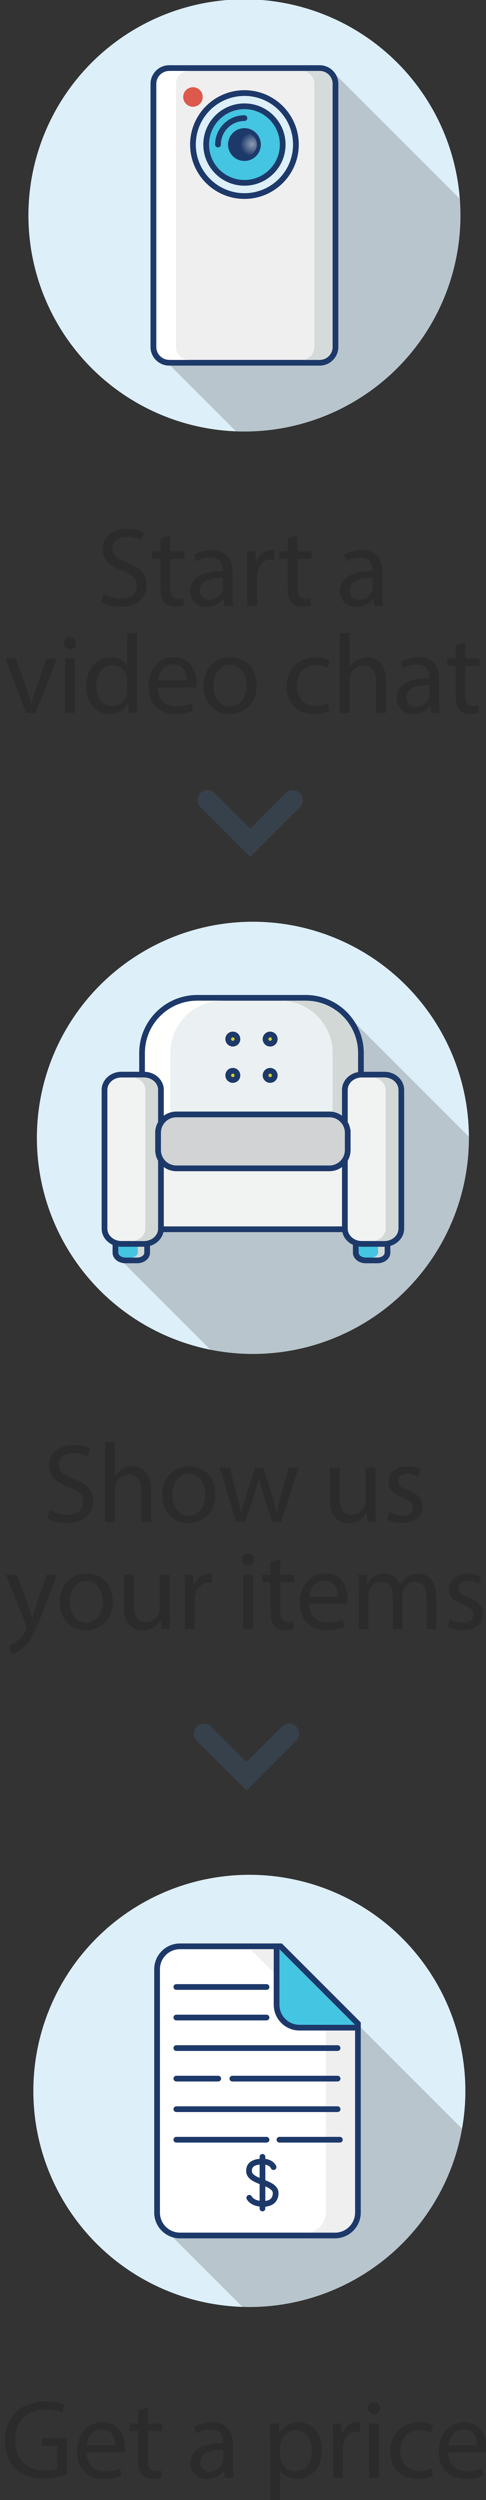 <?xml version="1.0" encoding="utf-8"?>
<!-- Generator: Adobe Illustrator 20.0.0, SVG Export Plug-In . SVG Version: 6.00 Build 0)  -->
<svg version="1.1" id="Layer_1" xmlns="http://www.w3.org/2000/svg" xmlns:xlink="http://www.w3.org/1999/xlink" x="0px" y="0px"
	 width="169.767px" height="872.956px" viewBox="0 0 169.767 872.956" style="enable-background:new 0 0 169.767 872.956;"
	 xml:space="preserve">
<rect x="0" y="0" width="169.767" height="872.956" fill="#333333" stroke="none"/>
<style type="text/css">
	.st0{fill:#EAC452;}
	.st1{fill:#70D0F6;}
	.st2{fill:#DC594C;}
	.st3{fill:#2B2B2B;}
	.st4{fill-rule:evenodd;clip-rule:evenodd;fill:#2B2B2B;}
	.st5{opacity:0.25;fill:#3B3B3B;}
	.st6{opacity:0.3;}
	.st7{fill:#231F20;}
	.st8{fill:#FFFFFF;}
	.st9{fill:#E2EAED;}
	.st10{fill:#3E516A;}
	.st11{fill:#2B3D51;}
	.st12{fill:#BCBEC0;}
	.st13{fill:#0A2847;}
	.st14{fill:#A0A4A7;}
	.st15{fill:#797D82;}
	.st16{fill:#E0DADB;}
	.st17{opacity:0.2;}
	.st18{fill:#F15D4E;}
	.st19{fill:#2F4955;}
	.st20{fill:#021A36;}
	.st21{fill:#F04836;}
	.st22{fill:#011F3A;}
	.st23{fill:#939598;}
	.st24{fill:#6D6E71;}
	.st25{fill:#58595B;}
	.st26{clip-path:url(#SVGID_2_);fill:#FFFFFF;}
	.st27{clip-path:url(#SVGID_2_);fill:#FEFEFE;}
	.st28{clip-path:url(#SVGID_2_);fill:#FDFDFD;}
	.st29{clip-path:url(#SVGID_2_);fill:#FCFCFC;}
	.st30{clip-path:url(#SVGID_2_);fill:#FBFBFB;}
	.st31{clip-path:url(#SVGID_2_);fill:#FAFAFA;}
	.st32{clip-path:url(#SVGID_2_);fill:#F9F9F9;}
	.st33{clip-path:url(#SVGID_2_);fill:#F8F8F8;}
	.st34{clip-path:url(#SVGID_2_);fill:#F7F7F7;}
	.st35{clip-path:url(#SVGID_2_);fill:#F6F6F6;}
	.st36{clip-path:url(#SVGID_2_);fill:#F5F5F5;}
	.st37{clip-path:url(#SVGID_2_);fill:#F4F4F4;}
	.st38{clip-path:url(#SVGID_2_);fill:#F3F3F3;}
	.st39{clip-path:url(#SVGID_2_);fill:#F2F2F2;}
	.st40{clip-path:url(#SVGID_2_);fill:#F1F1F1;}
	.st41{clip-path:url(#SVGID_2_);fill:#F0F0F0;}
	.st42{clip-path:url(#SVGID_2_);fill:#EFEFEF;}
	.st43{clip-path:url(#SVGID_2_);fill:#EEEEEE;}
	.st44{clip-path:url(#SVGID_2_);fill:#EDEDED;}
	.st45{clip-path:url(#SVGID_2_);fill:#ECECEC;}
	.st46{clip-path:url(#SVGID_2_);fill:#EBEBEB;}
	.st47{clip-path:url(#SVGID_2_);fill:#EAEAEA;}
	.st48{clip-path:url(#SVGID_2_);fill:#E9E9E9;}
	.st49{clip-path:url(#SVGID_2_);fill:#E8E8E8;}
	.st50{clip-path:url(#SVGID_2_);fill:#E7E7E7;}
	.st51{clip-path:url(#SVGID_2_);fill:#E6E6E6;}
	.st52{clip-path:url(#SVGID_2_);fill:#E5E5E5;}
	.st53{clip-path:url(#SVGID_2_);fill:#E4E4E4;}
	.st54{clip-path:url(#SVGID_2_);fill:#E3E3E3;}
	.st55{clip-path:url(#SVGID_2_);fill:#E2E2E2;}
	.st56{clip-path:url(#SVGID_2_);fill:#E1E1E1;}
	.st57{clip-path:url(#SVGID_2_);fill:#E0E0E0;}
	.st58{clip-path:url(#SVGID_2_);fill:#DFDFDF;}
	.st59{clip-path:url(#SVGID_2_);fill:#DEDEDE;}
	.st60{clip-path:url(#SVGID_2_);fill:#DDDDDD;}
	.st61{clip-path:url(#SVGID_2_);fill:#DCDCDC;}
	.st62{clip-path:url(#SVGID_2_);fill:#DBDBDB;}
	.st63{clip-path:url(#SVGID_2_);fill:#DADADA;}
	.st64{clip-path:url(#SVGID_2_);fill:#D9D9D9;}
	.st65{clip-path:url(#SVGID_2_);fill:#D8D8D9;}
	.st66{clip-path:url(#SVGID_2_);fill:#D7D7D8;}
	.st67{clip-path:url(#SVGID_2_);fill:#D6D6D7;}
	.st68{clip-path:url(#SVGID_2_);fill:#D5D5D6;}
	.st69{clip-path:url(#SVGID_2_);fill:#D4D4D5;}
	.st70{clip-path:url(#SVGID_2_);fill:#D3D3D4;}
	.st71{clip-path:url(#SVGID_2_);fill:#D2D2D3;}
	.st72{clip-path:url(#SVGID_2_);fill:#D1D1D2;}
	.st73{clip-path:url(#SVGID_2_);fill:#D0D0D1;}
	.st74{clip-path:url(#SVGID_2_);fill:#CFCFD0;}
	.st75{clip-path:url(#SVGID_2_);fill:#CECECF;}
	.st76{clip-path:url(#SVGID_2_);fill:#CDCDCE;}
	.st77{clip-path:url(#SVGID_2_);fill:#CCCCCD;}
	.st78{clip-path:url(#SVGID_2_);fill:#CBCBCC;}
	.st79{clip-path:url(#SVGID_2_);fill:#CACACB;}
	.st80{clip-path:url(#SVGID_2_);fill:#C9C9CA;}
	.st81{clip-path:url(#SVGID_2_);fill:#C8C8C9;}
	.st82{clip-path:url(#SVGID_2_);fill:#C7C7C8;}
	.st83{clip-path:url(#SVGID_2_);fill:#C6C6C7;}
	.st84{clip-path:url(#SVGID_2_);fill:#C5C5C6;}
	.st85{clip-path:url(#SVGID_2_);fill:#C4C4C5;}
	.st86{clip-path:url(#SVGID_2_);fill:#C3C3C4;}
	.st87{clip-path:url(#SVGID_2_);fill:#C2C2C3;}
	.st88{clip-path:url(#SVGID_2_);fill:#C1C1C2;}
	.st89{clip-path:url(#SVGID_2_);fill:#C0C0C1;}
	.st90{clip-path:url(#SVGID_2_);fill:#BFBFC0;}
	.st91{clip-path:url(#SVGID_2_);fill:#BEBEBF;}
	.st92{clip-path:url(#SVGID_2_);fill:#BDBDBE;}
	.st93{clip-path:url(#SVGID_2_);fill:#BCBCBD;}
	.st94{clip-path:url(#SVGID_2_);fill:#BBBBBC;}
	.st95{clip-path:url(#SVGID_2_);fill:#BABABB;}
	.st96{clip-path:url(#SVGID_2_);fill:#B9B9BA;}
	.st97{clip-path:url(#SVGID_2_);fill:#B8B8B9;}
	.st98{clip-path:url(#SVGID_2_);fill:#B7B7B8;}
	.st99{clip-path:url(#SVGID_2_);fill:#B6B6B7;}
	.st100{clip-path:url(#SVGID_2_);fill:#B5B5B6;}
	.st101{clip-path:url(#SVGID_2_);fill:#B4B4B5;}
	.st102{clip-path:url(#SVGID_2_);fill:#B3B3B4;}
	.st103{clip-path:url(#SVGID_2_);fill:#B2B2B3;}
	.st104{clip-path:url(#SVGID_2_);fill:#B0B1B2;}
	.st105{clip-path:url(#SVGID_2_);fill:#AFB0B1;}
	.st106{clip-path:url(#SVGID_2_);fill:#AEAFB0;}
	.st107{clip-path:url(#SVGID_2_);fill:#ADAEAF;}
	.st108{clip-path:url(#SVGID_2_);fill:#ACADAE;}
	.st109{clip-path:url(#SVGID_2_);fill:#ABACAD;}
	.st110{clip-path:url(#SVGID_2_);fill:#AAABAC;}
	.st111{clip-path:url(#SVGID_2_);fill:#A9AAAB;}
	.st112{clip-path:url(#SVGID_2_);fill:#A8A9AA;}
	.st113{clip-path:url(#SVGID_2_);fill:#A7A8A9;}
	.st114{clip-path:url(#SVGID_2_);fill:#A6A7A8;}
	.st115{clip-path:url(#SVGID_2_);fill:#A5A6A7;}
	.st116{clip-path:url(#SVGID_2_);fill:#A4A5A6;}
	.st117{clip-path:url(#SVGID_2_);fill:#A3A4A5;}
	.st118{clip-path:url(#SVGID_2_);fill:#A2A3A4;}
	.st119{clip-path:url(#SVGID_2_);fill:#A1A2A3;}
	.st120{clip-path:url(#SVGID_2_);fill:#A0A1A2;}
	.st121{clip-path:url(#SVGID_2_);fill:#9FA0A1;}
	.st122{clip-path:url(#SVGID_2_);fill:#9E9FA0;}
	.st123{clip-path:url(#SVGID_2_);fill:#9D9E9F;}
	.st124{clip-path:url(#SVGID_2_);fill:#9C9D9E;}
	.st125{clip-path:url(#SVGID_2_);fill:#9B9C9D;}
	.st126{clip-path:url(#SVGID_2_);fill:#9A9B9C;}
	.st127{clip-path:url(#SVGID_2_);fill:#999A9B;}
	.st128{clip-path:url(#SVGID_2_);fill:#98999A;}
	.st129{clip-path:url(#SVGID_2_);fill:#979899;}
	.st130{clip-path:url(#SVGID_2_);fill:#969798;}
	.st131{clip-path:url(#SVGID_2_);fill:#959697;}
	.st132{clip-path:url(#SVGID_2_);fill:#949596;}
	.st133{clip-path:url(#SVGID_2_);fill:#939495;}
	.st134{clip-path:url(#SVGID_2_);fill:#929394;}
	.st135{clip-path:url(#SVGID_2_);fill:#919293;}
	.st136{clip-path:url(#SVGID_2_);fill:#909192;}
	.st137{clip-path:url(#SVGID_2_);fill:#8F9091;}
	.st138{clip-path:url(#SVGID_2_);fill:#8E8F90;}
	.st139{clip-path:url(#SVGID_2_);fill:#8D8E8F;}
	.st140{clip-path:url(#SVGID_2_);fill:#8C8D8E;}
	.st141{clip-path:url(#SVGID_2_);fill:#8B8C8D;}
	.st142{clip-path:url(#SVGID_2_);fill:#8A8B8C;}
	.st143{clip-path:url(#SVGID_2_);fill:#898A8C;}
	.st144{clip-path:url(#SVGID_2_);fill:#88898B;}
	.st145{clip-path:url(#SVGID_2_);fill:#87888A;}
	.st146{clip-path:url(#SVGID_2_);fill:#868789;}
	.st147{clip-path:url(#SVGID_2_);fill:#858688;}
	.st148{clip-path:url(#SVGID_2_);fill:#848587;}
	.st149{clip-path:url(#SVGID_2_);fill:#838486;}
	.st150{clip-path:url(#SVGID_2_);fill:#828385;}
	.st151{clip-path:url(#SVGID_2_);fill:#818284;}
	.st152{clip-path:url(#SVGID_2_);fill:#808183;}
	.st153{clip-path:url(#SVGID_2_);fill:#7F8082;}
	.st154{clip-path:url(#SVGID_2_);fill:#7E7F81;}
	.st155{clip-path:url(#SVGID_2_);fill:#7D7E80;}
	.st156{clip-path:url(#SVGID_2_);fill:#7C7D7F;}
	.st157{clip-path:url(#SVGID_2_);fill:#7B7C7E;}
	.st158{clip-path:url(#SVGID_2_);fill:#7A7B7D;}
	.st159{clip-path:url(#SVGID_2_);fill:#797A7C;}
	.st160{clip-path:url(#SVGID_2_);fill:#78797B;}
	.st161{clip-path:url(#SVGID_2_);fill:#77787A;}
	.st162{clip-path:url(#SVGID_2_);fill:#767779;}
	.st163{clip-path:url(#SVGID_2_);fill:#757678;}
	.st164{clip-path:url(#SVGID_2_);fill:#747577;}
	.st165{clip-path:url(#SVGID_2_);fill:#737476;}
	.st166{clip-path:url(#SVGID_2_);fill:#727375;}
	.st167{clip-path:url(#SVGID_2_);fill:#717274;}
	.st168{clip-path:url(#SVGID_2_);fill:#707173;}
	.st169{clip-path:url(#SVGID_2_);fill:#6F7072;}
	.st170{clip-path:url(#SVGID_2_);fill:#6E6F71;}
	.st171{clip-path:url(#SVGID_2_);fill:#6D6E70;}
	.st172{clip-path:url(#SVGID_2_);fill:#6C6D6F;}
	.st173{clip-path:url(#SVGID_2_);fill:#6B6C6E;}
	.st174{clip-path:url(#SVGID_2_);fill:#6A6B6D;}
	.st175{clip-path:url(#SVGID_2_);fill:#696A6C;}
	.st176{clip-path:url(#SVGID_2_);fill:#68696B;}
	.st177{clip-path:url(#SVGID_2_);fill:#67686A;}
	.st178{clip-path:url(#SVGID_2_);fill:#666769;}
	.st179{clip-path:url(#SVGID_2_);fill:#656668;}
	.st180{clip-path:url(#SVGID_2_);fill:#646567;}
	.st181{clip-path:url(#SVGID_2_);fill:#636466;}
	.st182{clip-path:url(#SVGID_4_);}
	.st183{fill:#0A1820;}
	.st184{opacity:0.5;}
	.st185{fill:#E2E2E2;}
	.st186{fill:#010101;}
	.st187{opacity:0.37;fill:url(#SVGID_5_);}
	.st188{opacity:0.37;fill:url(#SVGID_6_);}
	.st189{opacity:0.37;fill:url(#SVGID_7_);}
	.st190{opacity:0.37;fill:url(#SVGID_8_);}
	.st191{opacity:0.37;fill:url(#SVGID_9_);}
	.st192{opacity:0.37;fill:url(#SVGID_10_);}
	.st193{fill:#DDEFF8;}
	.st194{fill:#37414B;}
	.st195{opacity:0.2;fill:#231F20;}
	.st196{fill:#EFEFEF;}
	.st197{fill:#1D396A;}
	.st198{fill:#D5DBDB;}
	.st199{fill:#DDEFF8;stroke:#1D396A;stroke-width:2;stroke-miterlimit:10;}
	.st200{fill:#44C5E1;stroke:#1D396A;stroke-width:2;stroke-miterlimit:10;}
	.st201{fill:#44C5E1;stroke:#1D396A;stroke-width:2;stroke-linecap:round;stroke-miterlimit:10;}
	.st202{fill:url(#SVGID_11_);}
	.st203{fill:#44C5E1;}
	.st204{fill:#FFFFFF;stroke:#1D396A;stroke-width:2;stroke-linecap:round;stroke-miterlimit:10;}
	.st205{fill:#D2D8D6;}
	.st206{fill:#EBF0F3;}
	.st207{fill:#F1F2F2;stroke:#1D396A;stroke-width:2;stroke-miterlimit:10;}
	.st208{fill:#F1F2F2;}
	.st209{fill:#FFFFFD;}
	.st210{fill:#D1D3D4;stroke:#1D396A;stroke-width:2;stroke-miterlimit:10;}
	.st211{fill:#D3CE24;stroke:#1D396A;stroke-width:2;stroke-miterlimit:10;}
	.st212{fill:#79B3D5;}
	.st213{fill:#26B898;}
	.st214{clip-path:url(#SVGID_13_);fill:#FFFFFF;}
	.st215{clip-path:url(#SVGID_13_);fill:#FEFEFE;}
	.st216{clip-path:url(#SVGID_13_);fill:#FCFCFC;}
	.st217{clip-path:url(#SVGID_13_);fill:#FBFBFB;}
	.st218{clip-path:url(#SVGID_13_);fill:#FAFAFA;}
	.st219{clip-path:url(#SVGID_13_);fill:#F9F9F9;}
	.st220{clip-path:url(#SVGID_13_);fill:#F8F8F8;}
	.st221{clip-path:url(#SVGID_13_);fill:#F7F7F7;}
	.st222{clip-path:url(#SVGID_13_);fill:#F6F6F6;}
	.st223{clip-path:url(#SVGID_13_);fill:#F5F5F5;}
	.st224{clip-path:url(#SVGID_13_);fill:#F4F4F4;}
	.st225{clip-path:url(#SVGID_13_);fill:#F3F3F3;}
	.st226{clip-path:url(#SVGID_13_);fill:#F2F2F2;}
	.st227{clip-path:url(#SVGID_13_);fill:#F1F1F1;}
	.st228{clip-path:url(#SVGID_13_);fill:#F0F0F0;}
	.st229{clip-path:url(#SVGID_13_);fill:#EFEFEF;}
	.st230{clip-path:url(#SVGID_13_);fill:#EEEEEE;}
	.st231{clip-path:url(#SVGID_13_);fill:#EDEDED;}
	.st232{clip-path:url(#SVGID_13_);fill:#ECECEC;}
	.st233{clip-path:url(#SVGID_13_);fill:#EBEBEB;}
	.st234{clip-path:url(#SVGID_13_);fill:#EAEAEA;}
	.st235{clip-path:url(#SVGID_13_);fill:#E9E9E9;}
	.st236{clip-path:url(#SVGID_13_);fill:#E8E8E8;}
	.st237{clip-path:url(#SVGID_13_);fill:#E7E7E7;}
	.st238{clip-path:url(#SVGID_13_);fill:#E6E6E6;}
	.st239{clip-path:url(#SVGID_13_);fill:#E5E5E5;}
	.st240{clip-path:url(#SVGID_13_);fill:#E4E4E4;}
	.st241{clip-path:url(#SVGID_13_);fill:#E3E3E3;}
	.st242{clip-path:url(#SVGID_13_);fill:#E2E2E2;}
	.st243{clip-path:url(#SVGID_13_);fill:#E1E1E1;}
	.st244{clip-path:url(#SVGID_13_);fill:#E0E0E0;}
	.st245{clip-path:url(#SVGID_13_);fill:#DFDFDF;}
	.st246{clip-path:url(#SVGID_13_);fill:#DEDEDE;}
	.st247{clip-path:url(#SVGID_13_);fill:#DDDDDD;}
	.st248{clip-path:url(#SVGID_13_);fill:#DCDCDC;}
	.st249{clip-path:url(#SVGID_13_);fill:#DBDBDB;}
	.st250{clip-path:url(#SVGID_13_);fill:#DADADA;}
	.st251{clip-path:url(#SVGID_13_);fill:#D9D9D9;}
	.st252{clip-path:url(#SVGID_13_);fill:#D8D8D8;}
	.st253{clip-path:url(#SVGID_13_);fill:#D7D7D7;}
	.st254{clip-path:url(#SVGID_13_);fill:#D6D6D6;}
	.st255{clip-path:url(#SVGID_13_);fill:#D5D5D5;}
	.st256{clip-path:url(#SVGID_13_);fill:#D4D4D5;}
	.st257{clip-path:url(#SVGID_13_);fill:#D3D3D4;}
	.st258{clip-path:url(#SVGID_13_);fill:#D2D2D3;}
	.st259{clip-path:url(#SVGID_13_);fill:#D1D1D2;}
	.st260{clip-path:url(#SVGID_13_);fill:#D0D0D1;}
	.st261{clip-path:url(#SVGID_13_);fill:#CFCFD0;}
	.st262{clip-path:url(#SVGID_13_);fill:#CECECF;}
	.st263{clip-path:url(#SVGID_13_);fill:#CDCDCE;}
	.st264{clip-path:url(#SVGID_13_);fill:#CCCCCD;}
	.st265{clip-path:url(#SVGID_13_);fill:#CBCBCC;}
	.st266{clip-path:url(#SVGID_13_);fill:#CACACB;}
	.st267{clip-path:url(#SVGID_13_);fill:#C9C9CA;}
	.st268{clip-path:url(#SVGID_13_);fill:#C8C8C9;}
	.st269{clip-path:url(#SVGID_13_);fill:#C7C7C8;}
	.st270{clip-path:url(#SVGID_13_);fill:#C6C6C7;}
	.st271{clip-path:url(#SVGID_13_);fill:#C5C5C6;}
	.st272{clip-path:url(#SVGID_13_);fill:#C4C4C5;}
	.st273{clip-path:url(#SVGID_13_);fill:#C3C3C4;}
	.st274{clip-path:url(#SVGID_13_);fill:#C2C2C3;}
	.st275{clip-path:url(#SVGID_13_);fill:#C1C1C2;}
	.st276{clip-path:url(#SVGID_13_);fill:#C0C0C1;}
	.st277{clip-path:url(#SVGID_13_);fill:#BFBFC0;}
	.st278{clip-path:url(#SVGID_13_);fill:#BEBEBF;}
	.st279{clip-path:url(#SVGID_13_);fill:#BDBDBE;}
	.st280{clip-path:url(#SVGID_13_);fill:#BCBCBD;}
	.st281{clip-path:url(#SVGID_13_);fill:#BBBBBC;}
	.st282{clip-path:url(#SVGID_13_);fill:#BABABB;}
	.st283{clip-path:url(#SVGID_13_);fill:#B9B9BA;}
	.st284{clip-path:url(#SVGID_13_);fill:#B8B8B9;}
	.st285{clip-path:url(#SVGID_13_);fill:#B7B7B8;}
	.st286{clip-path:url(#SVGID_13_);fill:#B6B6B7;}
	.st287{clip-path:url(#SVGID_13_);fill:#B5B5B6;}
	.st288{clip-path:url(#SVGID_13_);fill:#B4B4B5;}
	.st289{clip-path:url(#SVGID_13_);fill:#B3B3B4;}
	.st290{clip-path:url(#SVGID_13_);fill:#B2B2B3;}
	.st291{clip-path:url(#SVGID_13_);fill:#B1B1B2;}
	.st292{clip-path:url(#SVGID_13_);fill:#B0B0B1;}
	.st293{clip-path:url(#SVGID_13_);fill:#AFAFB0;}
	.st294{clip-path:url(#SVGID_13_);fill:#ADAEAF;}
	.st295{clip-path:url(#SVGID_13_);fill:#ACADAE;}
	.st296{clip-path:url(#SVGID_13_);fill:#ABACAD;}
	.st297{clip-path:url(#SVGID_13_);fill:#AAABAC;}
	.st298{clip-path:url(#SVGID_13_);fill:#A9AAAB;}
	.st299{clip-path:url(#SVGID_13_);fill:#A8A9AA;}
	.st300{clip-path:url(#SVGID_13_);fill:#A7A8A9;}
	.st301{clip-path:url(#SVGID_13_);fill:#A6A7A8;}
	.st302{clip-path:url(#SVGID_13_);fill:#A5A6A7;}
	.st303{clip-path:url(#SVGID_13_);fill:#A4A5A6;}
	.st304{clip-path:url(#SVGID_13_);fill:#A3A4A5;}
	.st305{clip-path:url(#SVGID_13_);fill:#A2A3A4;}
	.st306{clip-path:url(#SVGID_13_);fill:#A1A2A3;}
	.st307{clip-path:url(#SVGID_13_);fill:#A0A1A2;}
	.st308{clip-path:url(#SVGID_13_);fill:#9FA0A1;}
	.st309{clip-path:url(#SVGID_13_);fill:#9E9FA0;}
	.st310{clip-path:url(#SVGID_13_);fill:#9D9E9F;}
	.st311{clip-path:url(#SVGID_13_);fill:#9C9D9E;}
	.st312{clip-path:url(#SVGID_13_);fill:#9B9C9D;}
	.st313{clip-path:url(#SVGID_13_);fill:#9A9B9C;}
	.st314{clip-path:url(#SVGID_13_);fill:#999A9B;}
	.st315{clip-path:url(#SVGID_13_);fill:#98999A;}
	.st316{clip-path:url(#SVGID_13_);fill:#979899;}
	.st317{clip-path:url(#SVGID_13_);fill:#969798;}
	.st318{clip-path:url(#SVGID_13_);fill:#959697;}
	.st319{clip-path:url(#SVGID_13_);fill:#949596;}
	.st320{clip-path:url(#SVGID_13_);fill:#939495;}
	.st321{clip-path:url(#SVGID_13_);fill:#929394;}
	.st322{clip-path:url(#SVGID_13_);fill:#919293;}
	.st323{clip-path:url(#SVGID_13_);fill:#909192;}
	.st324{clip-path:url(#SVGID_13_);fill:#8F9091;}
	.st325{clip-path:url(#SVGID_13_);fill:#8E8F90;}
	.st326{clip-path:url(#SVGID_13_);fill:#8D8E8F;}
	.st327{clip-path:url(#SVGID_13_);fill:#8C8D8E;}
	.st328{clip-path:url(#SVGID_13_);fill:#8B8C8D;}
	.st329{clip-path:url(#SVGID_13_);fill:#8A8B8C;}
	.st330{clip-path:url(#SVGID_13_);fill:#898A8B;}
	.st331{clip-path:url(#SVGID_13_);fill:#88898B;}
	.st332{clip-path:url(#SVGID_13_);fill:#87888A;}
	.st333{clip-path:url(#SVGID_13_);fill:#868789;}
	.st334{clip-path:url(#SVGID_13_);fill:#858688;}
	.st335{clip-path:url(#SVGID_13_);fill:#848587;}
	.st336{clip-path:url(#SVGID_13_);fill:#838486;}
	.st337{clip-path:url(#SVGID_13_);fill:#828385;}
	.st338{clip-path:url(#SVGID_13_);fill:#818284;}
	.st339{clip-path:url(#SVGID_13_);fill:#808183;}
	.st340{clip-path:url(#SVGID_13_);fill:#7F8082;}
	.st341{clip-path:url(#SVGID_13_);fill:#7E7F81;}
	.st342{clip-path:url(#SVGID_13_);fill:#7D7E80;}
	.st343{clip-path:url(#SVGID_13_);fill:#7C7D7F;}
	.st344{clip-path:url(#SVGID_13_);fill:#7B7C7E;}
	.st345{clip-path:url(#SVGID_13_);fill:#7A7B7D;}
	.st346{clip-path:url(#SVGID_13_);fill:#797A7C;}
	.st347{clip-path:url(#SVGID_13_);fill:#78797B;}
	.st348{clip-path:url(#SVGID_13_);fill:#77787A;}
	.st349{clip-path:url(#SVGID_13_);fill:#767779;}
	.st350{clip-path:url(#SVGID_13_);fill:#757678;}
	.st351{clip-path:url(#SVGID_13_);fill:#747577;}
	.st352{clip-path:url(#SVGID_13_);fill:#737476;}
	.st353{clip-path:url(#SVGID_13_);fill:#727375;}
	.st354{clip-path:url(#SVGID_13_);fill:#717274;}
	.st355{clip-path:url(#SVGID_13_);fill:#707173;}
	.st356{clip-path:url(#SVGID_13_);fill:#6F7072;}
	.st357{clip-path:url(#SVGID_13_);fill:#6E6F71;}
	.st358{clip-path:url(#SVGID_13_);fill:#6D6E70;}
	.st359{clip-path:url(#SVGID_13_);fill:#6C6D6F;}
	.st360{clip-path:url(#SVGID_13_);fill:#6B6C6E;}
	.st361{clip-path:url(#SVGID_13_);fill:#6A6B6D;}
	.st362{clip-path:url(#SVGID_13_);fill:#696A6C;}
	.st363{clip-path:url(#SVGID_13_);fill:#68696B;}
	.st364{clip-path:url(#SVGID_13_);fill:#67686A;}
	.st365{clip-path:url(#SVGID_13_);fill:#666769;}
	.st366{clip-path:url(#SVGID_13_);fill:#656668;}
	.st367{clip-path:url(#SVGID_13_);fill:#646567;}
	.st368{clip-path:url(#SVGID_13_);fill:#636466;}
	.st369{clip-path:url(#SVGID_15_);}
	.st370{fill:#FEFEFE;}
	.st371{fill:#FCFCFC;}
	.st372{fill:#FBFBFB;}
	.st373{fill:#FAFAFA;}
	.st374{fill:#F9F9F9;}
	.st375{fill:#F8F8F8;}
	.st376{fill:#F7F7F7;}
	.st377{fill:#F6F6F6;}
	.st378{fill:#F5F5F5;}
	.st379{fill:#F4F4F4;}
	.st380{fill:#F3F3F3;}
	.st381{fill:#F2F2F2;}
	.st382{fill:#F1F1F1;}
	.st383{fill:#F0F0F0;}
	.st384{fill:#EEEEEE;}
	.st385{fill:#EDEDED;}
	.st386{fill:#ECECEC;}
	.st387{fill:#EBEBEB;}
	.st388{fill:#EAEAEA;}
	.st389{fill:#E9E9E9;}
	.st390{fill:#E8E8E8;}
	.st391{fill:#E7E7E7;}
	.st392{fill:#E6E6E6;}
	.st393{fill:#E5E5E5;}
	.st394{fill:#E4E4E4;}
	.st395{fill:#E3E3E3;}
	.st396{fill:#E1E1E1;}
	.st397{fill:#E0E0E0;}
	.st398{fill:#DFDFDF;}
	.st399{fill:#DEDEDE;}
	.st400{fill:#DDDDDD;}
	.st401{fill:#DCDCDC;}
	.st402{fill:#DBDBDB;}
	.st403{fill:#DADADA;}
	.st404{fill:#D9D9D9;}
	.st405{fill:#D8D8D8;}
	.st406{fill:#D7D7D7;}
	.st407{fill:#D6D6D6;}
	.st408{fill:#D5D5D5;}
	.st409{fill:#D4D4D5;}
	.st410{fill:#D3D3D4;}
	.st411{fill:#D2D2D3;}
	.st412{fill:#D1D1D2;}
	.st413{fill:#D0D0D1;}
	.st414{fill:#CFCFD0;}
	.st415{fill:#CECECF;}
	.st416{fill:#CDCDCE;}
	.st417{fill:#CCCCCD;}
	.st418{fill:#CBCBCC;}
	.st419{fill:#CACACB;}
	.st420{fill:#C9C9CA;}
	.st421{fill:#C8C8C9;}
	.st422{fill:#C7C7C8;}
	.st423{fill:#C6C6C7;}
	.st424{fill:#C5C5C6;}
	.st425{fill:#C4C4C5;}
	.st426{fill:#C3C3C4;}
	.st427{fill:#C2C2C3;}
	.st428{fill:#C1C1C2;}
	.st429{fill:#C0C0C1;}
	.st430{fill:#BFBFC0;}
	.st431{fill:#BEBEBF;}
	.st432{fill:#BDBDBE;}
	.st433{fill:#BCBCBD;}
	.st434{fill:#BBBBBC;}
	.st435{fill:#BABABB;}
	.st436{fill:#B9B9BA;}
	.st437{fill:#B8B8B9;}
	.st438{fill:#B7B7B8;}
	.st439{fill:#B6B6B7;}
	.st440{fill:#B5B5B6;}
	.st441{fill:#B4B4B5;}
	.st442{fill:#B3B3B4;}
	.st443{fill:#B2B2B3;}
	.st444{fill:#B1B1B2;}
	.st445{fill:#B0B0B1;}
	.st446{fill:#AFAFB0;}
	.st447{fill:#ADAEAF;}
	.st448{fill:#ACADAE;}
	.st449{fill:#ABACAD;}
	.st450{fill:#AAABAC;}
	.st451{fill:#A9AAAB;}
	.st452{fill:#A8A9AA;}
	.st453{fill:#A7A8A9;}
	.st454{fill:#A6A7A8;}
	.st455{fill:#A5A6A7;}
	.st456{fill:#A4A5A6;}
	.st457{fill:#A3A4A5;}
	.st458{fill:#A2A3A4;}
	.st459{fill:#A1A2A3;}
	.st460{fill:#A0A1A2;}
	.st461{fill:#9FA0A1;}
	.st462{fill:#9E9FA0;}
	.st463{fill:#9D9E9F;}
	.st464{fill:#9C9D9E;}
	.st465{fill:#9B9C9D;}
	.st466{fill:#9A9B9C;}
	.st467{fill:#999A9B;}
	.st468{fill:#98999A;}
	.st469{fill:#979899;}
	.st470{fill:#969798;}
	.st471{fill:#959697;}
	.st472{fill:#949596;}
	.st473{fill:#939495;}
	.st474{fill:#929394;}
	.st475{fill:#919293;}
	.st476{fill:#909192;}
	.st477{fill:#8F9091;}
	.st478{fill:#8E8F90;}
	.st479{fill:#8D8E8F;}
	.st480{fill:#8C8D8E;}
	.st481{fill:#8B8C8D;}
	.st482{fill:#8A8B8C;}
	.st483{fill:#898A8B;}
	.st484{fill:#88898B;}
	.st485{fill:#87888A;}
	.st486{fill:#868789;}
	.st487{fill:#858688;}
	.st488{fill:#848587;}
	.st489{fill:#838486;}
	.st490{fill:#828385;}
	.st491{fill:#818284;}
	.st492{fill:#808183;}
	.st493{fill:#7F8082;}
	.st494{fill:#7E7F81;}
	.st495{fill:#7D7E80;}
	.st496{fill:#7C7D7F;}
	.st497{fill:#7B7C7E;}
	.st498{fill:#7A7B7D;}
	.st499{fill:#797A7C;}
	.st500{fill:#78797B;}
	.st501{fill:#77787A;}
	.st502{fill:#767779;}
	.st503{fill:#757678;}
	.st504{fill:#747577;}
	.st505{fill:#737476;}
	.st506{fill:#727375;}
	.st507{fill:#717274;}
	.st508{fill:#707173;}
	.st509{fill:#6F7072;}
	.st510{fill:#6E6F71;}
	.st511{fill:#6D6E70;}
	.st512{fill:#6C6D6F;}
	.st513{fill:#6B6C6E;}
	.st514{fill:#6A6B6D;}
	.st515{fill:#696A6C;}
	.st516{fill:#68696B;}
	.st517{fill:#67686A;}
	.st518{fill:#666769;}
	.st519{fill:#656668;}
	.st520{fill:#646567;}
	.st521{fill:#636466;}
	.st522{opacity:0.6;}
	.st523{opacity:0.4;}
	.st524{fill:#FECE8C;}
	.st525{fill:#DD8D24;}
	.st526{fill:#F4EDED;}
	.st527{fill:#A05F10;}
	.st528{fill:#FFCE43;}
	.st529{fill:#FF9900;}
	.st530{fill:#FFC306;}
	.st531{fill:#7A471F;}
	.st532{fill:#DD9F76;}
	.st533{fill:#E6E7E8;}
	.st534{fill:#D1D3D4;}
	.st535{clip-path:url(#SVGID_17_);}
	.st536{fill:#FDFDFD;}
	.st537{fill:#D4D4D4;}
	.st538{fill:#D3D3D3;}
	.st539{fill:#D2D2D2;}
	.st540{fill:#D1D1D1;}
	.st541{fill:#D0D0D0;}
	.st542{fill:#CFCFCF;}
	.st543{fill:#CECECE;}
	.st544{fill:#CDCDCD;}
	.st545{fill:#CCCCCC;}
	.st546{fill:#CBCBCB;}
	.st547{fill:#CACACA;}
	.st548{fill:#CAC9C9;}
	.st549{fill:#C9C7C7;}
	.st550{fill:#C8C6C6;}
	.st551{fill:#C7C5C5;}
	.st552{fill:#C6C4C4;}
	.st553{fill:#C5C3C3;}
	.st554{fill:#C4C2C2;}
	.st555{fill:#C3C1C1;}
	.st556{fill:#C2C0C0;}
	.st557{fill:#C1BFBF;}
	.st558{fill:#C0BEBE;}
	.st559{fill:#BFBDBD;}
	.st560{fill:#BEBCBC;}
	.st561{fill:#BDBBBB;}
	.st562{fill:#BCBABA;}
	.st563{fill:#BBB9B9;}
	.st564{fill:#BAB8B8;}
	.st565{fill:#B9B7B7;}
	.st566{fill:#B8B6B6;}
	.st567{fill:#B7B5B5;}
	.st568{fill:#B6B4B4;}
	.st569{fill:#B5B3B3;}
	.st570{fill:#B4B2B2;}
	.st571{fill:#B3B1B1;}
	.st572{fill:#B2B0B0;}
	.st573{fill:#B1AFAF;}
	.st574{fill:#B0AEAE;}
	.st575{fill:#AFADAD;}
	.st576{fill:#AEACAC;}
	.st577{fill:#ADABAB;}
	.st578{fill:#ACAAAA;}
	.st579{fill:#ABA9A9;}
	.st580{fill:#AAA8A8;}
	.st581{fill:#A9A7A7;}
	.st582{fill:#A8A6A6;}
	.st583{fill:#A7A5A5;}
	.st584{fill:#A6A4A4;}
	.st585{fill:#A5A3A3;}
	.st586{fill:#A4A2A2;}
	.st587{fill:#A3A1A1;}
	.st588{fill:#A2A0A0;}
	.st589{fill:#A19F9F;}
	.st590{fill:#A09E9E;}
	.st591{fill:#9F9D9D;}
	.st592{fill:#9E9C9C;}
	.st593{fill:#9D9B9B;}
	.st594{fill:#9C9A9A;}
	.st595{fill:#9B9999;}
	.st596{fill:#9A9898;}
	.st597{fill:#999797;}
	.st598{fill:#989696;}
	.st599{fill:#979595;}
	.st600{fill:#969494;}
	.st601{fill:#959393;}
	.st602{fill:#949292;}
	.st603{fill:#5E5E5E;}
	.st604{clip-path:url(#SVGID_19_);}
	.st605{fill:#C9C9C9;}
	.st606{fill:#C8C8C8;}
	.st607{fill:#C7C7C7;}
	.st608{fill:#C6C6C6;}
	.st609{fill:#C5C5C5;}
	.st610{fill:#939191;}
	.st611{fill:#929090;}
	.st612{fill:#918F8F;}
	.st613{fill:#908E8E;}
	.st614{fill:#8F8D8D;}
	.st615{fill:#8E8C8C;}
	.st616{fill:#8D8B8B;}
	.st617{fill:#8C8A8A;}
	.st618{fill:#8B8989;}
	.st619{clip-path:url(#SVGID_21_);}
	.st620{clip-path:url(#SVGID_23_);}
	.st621{clip-path:url(#SVGID_25_);}
	.st622{clip-path:url(#SVGID_27_);}
	.st623{fill:#A4A3A3;}
	.st624{fill:#A3A2A2;}
	.st625{fill:#A2A1A1;}
	.st626{fill:#A1A0A0;}
	.st627{fill:#A09F9F;}
	.st628{fill:#9F9E9E;}
	.st629{fill:#9E9D9D;}
	.st630{fill:#9D9C9C;}
	.st631{fill:#9C9B9B;}
	.st632{fill:#9B9A9A;}
	.st633{fill:#9A9999;}
	.st634{fill:#999898;}
	.st635{fill:#989797;}
	.st636{fill:#979697;}
	.st637{fill:#969596;}
	.st638{fill:#959495;}
	.st639{fill:#949394;}
	.st640{fill:#939293;}
	.st641{fill:#929192;}
	.st642{fill:#919091;}
	.st643{fill:#908F90;}
	.st644{fill:#8F8E8F;}
	.st645{fill:#8E8D8E;}
	.st646{fill:#8D8C8D;}
	.st647{fill:#8C8B8C;}
	.st648{fill:#8B8A8B;}
	.st649{fill:#8A898A;}
	.st650{fill:#898889;}
	.st651{fill:#888788;}
	.st652{fill:#878687;}
	.st653{fill:#868586;}
	.st654{fill:#858485;}
	.st655{fill:#848384;}
	.st656{fill:#838283;}
	.st657{fill:#828182;}
	.st658{fill:#818081;}
	.st659{fill:#807F80;}
	.st660{fill:#7F7E7F;}
	.st661{fill:#7D7E7F;}
	.st662{fill:#7C7D7E;}
	.st663{fill:#7B7C7D;}
	.st664{fill:#7A7B7C;}
	.st665{fill:#797A7B;}
	.st666{fill:#78797A;}
	.st667{fill:#777879;}
	.st668{fill:#767778;}
	.st669{fill:#757677;}
	.st670{fill:#747576;}
	.st671{fill:#737475;}
	.st672{fill:#727374;}
	.st673{fill:#717273;}
	.st674{fill:#707172;}
	.st675{fill:#6F7071;}
	.st676{fill:#6E6F70;}
	.st677{fill:#6D6E6F;}
	.st678{fill:#6C6D6E;}
	.st679{fill:#6B6C6D;}
	.st680{fill:#6A6B6C;}
	.st681{fill:#696A6B;}
	.st682{fill:#68696A;}
	.st683{fill:#676869;}
	.st684{fill:#666768;}
	.st685{fill:#656667;}
	.st686{fill:#626365;}
	.st687{fill:#616264;}
	.st688{fill:#606163;}
	.st689{fill:#5F6062;}
	.st690{fill:#5E5F61;}
	.st691{fill:#5D5E60;}
	.st692{fill:#5C5D5F;}
	.st693{fill:#5B5C5E;}
	.st694{fill:#5A5B5D;}
	.st695{fill:#595A5C;}
	.st696{clip-path:url(#SVGID_29_);fill:#A4A3A3;}
	.st697{clip-path:url(#SVGID_29_);fill:#A3A2A2;}
	.st698{clip-path:url(#SVGID_29_);fill:#A2A1A1;}
	.st699{clip-path:url(#SVGID_29_);fill:#A1A0A0;}
	.st700{clip-path:url(#SVGID_29_);fill:#A09F9F;}
	.st701{clip-path:url(#SVGID_29_);fill:#9F9E9E;}
	.st702{clip-path:url(#SVGID_29_);fill:#9E9D9D;}
	.st703{clip-path:url(#SVGID_29_);fill:#9D9C9C;}
	.st704{clip-path:url(#SVGID_29_);fill:#9C9B9B;}
	.st705{clip-path:url(#SVGID_29_);fill:#9B9A9A;}
	.st706{clip-path:url(#SVGID_29_);fill:#9A9999;}
	.st707{clip-path:url(#SVGID_29_);fill:#999898;}
	.st708{clip-path:url(#SVGID_29_);fill:#989797;}
	.st709{clip-path:url(#SVGID_29_);fill:#979697;}
	.st710{clip-path:url(#SVGID_29_);fill:#969596;}
	.st711{clip-path:url(#SVGID_29_);fill:#959495;}
	.st712{clip-path:url(#SVGID_29_);fill:#949394;}
	.st713{clip-path:url(#SVGID_29_);fill:#939293;}
	.st714{clip-path:url(#SVGID_29_);fill:#929192;}
	.st715{clip-path:url(#SVGID_29_);fill:#919091;}
	.st716{clip-path:url(#SVGID_29_);fill:#908F90;}
	.st717{clip-path:url(#SVGID_29_);fill:#8F8E8F;}
	.st718{clip-path:url(#SVGID_29_);fill:#8E8D8E;}
	.st719{clip-path:url(#SVGID_29_);fill:#8D8C8D;}
	.st720{clip-path:url(#SVGID_29_);fill:#8C8B8C;}
	.st721{clip-path:url(#SVGID_29_);fill:#8B8A8B;}
	.st722{clip-path:url(#SVGID_29_);fill:#8A898A;}
	.st723{clip-path:url(#SVGID_29_);fill:#898889;}
	.st724{clip-path:url(#SVGID_29_);fill:#888788;}
	.st725{clip-path:url(#SVGID_29_);fill:#878687;}
	.st726{clip-path:url(#SVGID_29_);fill:#868586;}
	.st727{clip-path:url(#SVGID_29_);fill:#858485;}
	.st728{clip-path:url(#SVGID_29_);fill:#848384;}
	.st729{clip-path:url(#SVGID_29_);fill:#838283;}
	.st730{clip-path:url(#SVGID_29_);fill:#828182;}
	.st731{clip-path:url(#SVGID_29_);fill:#818081;}
	.st732{clip-path:url(#SVGID_29_);fill:#807F80;}
	.st733{clip-path:url(#SVGID_29_);fill:#7F7E7F;}
	.st734{clip-path:url(#SVGID_29_);fill:#7D7E7F;}
	.st735{clip-path:url(#SVGID_29_);fill:#7C7D7E;}
	.st736{clip-path:url(#SVGID_29_);fill:#7B7C7D;}
	.st737{clip-path:url(#SVGID_29_);fill:#7A7B7C;}
	.st738{clip-path:url(#SVGID_29_);fill:#797A7B;}
	.st739{clip-path:url(#SVGID_29_);fill:#78797A;}
	.st740{clip-path:url(#SVGID_29_);fill:#777879;}
	.st741{clip-path:url(#SVGID_29_);fill:#767778;}
	.st742{clip-path:url(#SVGID_29_);fill:#757677;}
	.st743{clip-path:url(#SVGID_29_);fill:#747576;}
	.st744{clip-path:url(#SVGID_29_);fill:#737475;}
	.st745{clip-path:url(#SVGID_29_);fill:#727374;}
	.st746{clip-path:url(#SVGID_29_);fill:#717273;}
	.st747{clip-path:url(#SVGID_29_);fill:#707172;}
	.st748{clip-path:url(#SVGID_29_);fill:#6F7071;}
	.st749{clip-path:url(#SVGID_29_);fill:#6E6F70;}
	.st750{clip-path:url(#SVGID_29_);fill:#6D6E6F;}
	.st751{clip-path:url(#SVGID_29_);fill:#6C6D6E;}
	.st752{clip-path:url(#SVGID_29_);fill:#6B6C6D;}
	.st753{clip-path:url(#SVGID_29_);fill:#6A6B6C;}
	.st754{clip-path:url(#SVGID_29_);fill:#696A6B;}
	.st755{clip-path:url(#SVGID_29_);fill:#68696A;}
	.st756{clip-path:url(#SVGID_29_);fill:#676869;}
	.st757{clip-path:url(#SVGID_29_);fill:#666768;}
	.st758{clip-path:url(#SVGID_29_);fill:#656667;}
	.st759{clip-path:url(#SVGID_29_);fill:#646567;}
	.st760{clip-path:url(#SVGID_29_);fill:#636466;}
	.st761{clip-path:url(#SVGID_29_);fill:#626365;}
	.st762{clip-path:url(#SVGID_29_);fill:#616264;}
	.st763{clip-path:url(#SVGID_29_);fill:#606163;}
	.st764{clip-path:url(#SVGID_29_);fill:#5F6062;}
	.st765{clip-path:url(#SVGID_29_);fill:#5E5F61;}
	.st766{clip-path:url(#SVGID_29_);fill:#5D5E60;}
	.st767{clip-path:url(#SVGID_29_);fill:#5C5D5F;}
	.st768{clip-path:url(#SVGID_29_);fill:#5B5C5E;}
	.st769{clip-path:url(#SVGID_29_);fill:#5A5B5D;}
	.st770{clip-path:url(#SVGID_29_);fill:#595A5C;}
	.st771{clip-path:url(#SVGID_29_);fill:#58595B;}
	.st772{clip-path:url(#SVGID_31_);}
	.st773{clip-path:url(#SVGID_33_);}
	.st774{clip-path:url(#SVGID_35_);}
	.st775{clip-path:url(#SVGID_37_);}
	.st776{clip-path:url(#SVGID_39_);}
</style>
<g>
	<circle class="st193" cx="85.384" cy="75.217" r="75.458"/>
	<circle class="st193" cx="87.104" cy="730.095" r="75.458"/>
	<circle class="st193" cx="88.34" cy="397.309" r="75.458"/>
</g>
<g>
	<g>
		<path class="st194" d="M67.714,605.333c0-0.896,0.342-1.791,1.025-2.475c1.367-1.367,3.583-1.367,4.95,0l12.408,12.408
			l12.408-12.408c1.367-1.367,3.583-1.367,4.95,0c1.367,1.365,1.367,3.582,0,4.949l-17.358,17.359l-17.358-17.359
			C68.056,607.124,67.714,606.229,67.714,605.333z"/>
	</g>
	<g>
		<path class="st194" d="M69.017,279.395c0-0.896,0.342-1.791,1.025-2.475c1.367-1.367,3.583-1.367,4.95,0L87.4,289.329
			l12.408-12.408c1.367-1.367,3.583-1.367,4.95,0c1.367,1.365,1.367,3.582,0,4.949L87.4,299.229L70.042,281.87
			C69.359,281.186,69.017,280.291,69.017,279.395z"/>
	</g>
	<g>
		<path class="st3" d="M36.128,207.338c1.529,0.941,3.764,1.726,6.116,1.726c3.489,0,5.528-1.843,5.528-4.508
			c0-2.471-1.411-3.882-4.979-5.253c-4.312-1.529-6.978-3.764-6.978-7.489c0-4.117,3.411-7.174,8.547-7.174
			c2.705,0,4.666,0.626,5.842,1.293l-0.941,2.784c-0.863-0.47-2.627-1.255-5.018-1.255c-3.607,0-4.979,2.156-4.979,3.96
			c0,2.469,1.607,3.685,5.254,5.097c4.469,1.724,6.743,3.88,6.743,7.762c0,4.077-3.019,7.606-9.252,7.606
			c-2.548,0-5.332-0.745-6.744-1.686L36.128,207.338z"/>
	</g>
	<g>
		<path class="st3" d="M59.453,187.07v5.45h4.94v2.626h-4.94v10.233c0,2.353,0.667,3.685,2.588,3.685
			c0.901,0,1.568-0.118,1.999-0.235l0.157,2.587c-0.666,0.273-1.725,0.47-3.058,0.47c-1.607,0-2.901-0.51-3.725-1.451
			c-0.98-1.018-1.333-2.704-1.333-4.94v-10.35h-2.941v-2.626h2.941v-4.548L59.453,187.07z"/>
	</g>
	<g>
		<path class="st3" d="M78.388,211.495l-0.274-2.393h-0.118c-1.058,1.491-3.097,2.824-5.802,2.824c-3.842,0-5.803-2.706-5.803-5.45
			c0-4.587,4.077-7.096,11.409-7.058v-0.392c0-1.568-0.432-4.392-4.313-4.392c-1.764,0-3.607,0.55-4.94,1.411l-0.784-2.273
			c1.568-1.02,3.842-1.686,6.234-1.686c5.802,0,7.214,3.959,7.214,7.762v7.096c0,1.646,0.078,3.254,0.314,4.548H78.388z
			 M77.878,201.812c-3.764-0.08-8.037,0.588-8.037,4.272c0,2.236,1.49,3.294,3.254,3.294c2.47,0,4.038-1.568,4.587-3.176
			c0.118-0.353,0.196-0.745,0.196-1.098V201.812z"/>
	</g>
	<g>
		<path class="st3" d="M86.383,198.439c0-2.234-0.039-4.155-0.157-5.92h3.019l0.118,3.724h0.157
			c0.863-2.547,2.941-4.155,5.254-4.155c0.392,0,0.666,0.038,0.98,0.117v3.254c-0.353-0.078-0.706-0.117-1.176-0.117
			c-2.431,0-4.156,1.843-4.626,4.43c-0.079,0.47-0.157,1.02-0.157,1.608v10.115h-3.411V198.439z"/>
	</g>
	<g>
		<path class="st3" d="M103.905,187.07v5.45h4.94v2.626h-4.94v10.233c0,2.353,0.666,3.685,2.588,3.685
			c0.902,0,1.568-0.118,1.999-0.235l0.157,2.587c-0.667,0.273-1.725,0.47-3.058,0.47c-1.607,0-2.902-0.51-3.725-1.451
			c-0.98-1.018-1.333-2.704-1.333-4.94v-10.35h-2.941v-2.626h2.941v-4.548L103.905,187.07z"/>
	</g>
	<g>
		<path class="st3" d="M130.757,211.495l-0.274-2.393h-0.118c-1.058,1.491-3.097,2.824-5.802,2.824c-3.842,0-5.803-2.706-5.803-5.45
			c0-4.587,4.077-7.096,11.409-7.058v-0.392c0-1.568-0.432-4.392-4.313-4.392c-1.764,0-3.607,0.55-4.94,1.411l-0.784-2.273
			c1.568-1.02,3.842-1.686,6.234-1.686c5.802,0,7.214,3.959,7.214,7.762v7.096c0,1.646,0.078,3.254,0.314,4.548H130.757z
			 M130.247,201.812c-3.764-0.08-8.037,0.588-8.037,4.272c0,2.236,1.49,3.294,3.254,3.294c2.47,0,4.038-1.568,4.587-3.176
			c0.118-0.353,0.196-0.745,0.196-1.098V201.812z"/>
	</g>
	<g>
		<path class="st3" d="M5.592,229.938l3.725,10.663c0.627,1.726,1.137,3.294,1.529,4.862h0.118c0.431-1.568,0.98-3.136,1.607-4.862
			l3.685-10.663h3.607l-7.449,18.975H9.121l-7.214-18.975H5.592z"/>
	</g>
	<g>
		<path class="st3" d="M26.564,224.605c0.039,1.176-0.823,2.118-2.196,2.118c-1.215,0-2.078-0.941-2.078-2.118
			c0-1.215,0.902-2.156,2.156-2.156C25.741,222.449,26.564,223.39,26.564,224.605z M22.722,248.913v-18.975h3.45v18.975H22.722z"/>
	</g>
	<g>
		<path class="st3" d="M47.891,221.077v22.934c0,1.686,0.04,3.607,0.157,4.902H44.95l-0.157-3.294h-0.079
			c-1.058,2.118-3.372,3.725-6.469,3.725c-4.587,0-8.116-3.882-8.116-9.645c-0.039-6.313,3.881-10.193,8.508-10.193
			c2.901,0,4.861,1.371,5.724,2.901h0.078v-11.329H47.891z M44.441,237.66c0-0.432-0.039-1.02-0.157-1.449
			c-0.51-2.196-2.392-4-4.979-4c-3.568,0-5.685,3.137-5.685,7.333c0,3.842,1.882,7.018,5.606,7.018c2.313,0,4.43-1.53,5.057-4.117
			c0.117-0.47,0.157-0.941,0.157-1.489V237.66z"/>
	</g>
	<g>
		<path class="st3" d="M55.141,240.053c0.079,4.665,3.058,6.586,6.508,6.586c2.47,0,3.96-0.432,5.254-0.98l0.588,2.469
			c-1.215,0.55-3.293,1.176-6.312,1.176c-5.841,0-9.331-3.842-9.331-9.567c0-5.723,3.372-10.232,8.899-10.232
			c6.195,0,7.841,5.45,7.841,8.939c0,0.705-0.078,1.255-0.117,1.608H55.141z M65.256,237.582c0.039-2.196-0.902-5.606-4.783-5.606
			c-3.489,0-5.018,3.216-5.293,5.606H65.256z"/>
	</g>
	<g>
		<path class="st3" d="M89.638,239.268c0,7.018-4.862,10.077-9.448,10.077c-5.136,0-9.096-3.764-9.096-9.763
			c0-6.351,4.156-10.075,9.409-10.075C85.953,229.506,89.638,233.465,89.638,239.268z M74.583,239.465
			c0,4.155,2.392,7.293,5.763,7.293c3.293,0,5.763-3.097,5.763-7.371c0-3.216-1.607-7.293-5.685-7.293
			C76.348,232.094,74.583,235.857,74.583,239.465z"/>
	</g>
	<g>
		<path class="st3" d="M115.038,248.207c-0.902,0.472-2.901,1.098-5.449,1.098c-5.724,0-9.448-3.882-9.448-9.683
			c0-5.841,3.999-10.077,10.193-10.077c2.039,0,3.842,0.51,4.783,0.981l-0.784,2.666c-0.823-0.472-2.117-0.901-3.999-0.901
			c-4.352,0-6.704,3.214-6.704,7.174c0,4.39,2.823,7.096,6.587,7.096c1.96,0,3.254-0.51,4.234-0.941L115.038,248.207z"/>
	</g>
	<g>
		<path class="st3" d="M118.682,221.077h3.45v11.839h0.078c0.549-0.98,1.412-1.843,2.47-2.431c1.02-0.588,2.235-0.98,3.529-0.98
			c2.548,0,6.626,1.568,6.626,8.116v11.291h-3.45v-10.9c0-3.057-1.137-5.645-4.391-5.645c-2.235,0-3.999,1.568-4.626,3.449
			c-0.196,0.472-0.235,0.981-0.235,1.648v11.448h-3.45V221.077z"/>
	</g>
	<g>
		<path class="st3" d="M150.553,248.913l-0.274-2.393h-0.118c-1.058,1.491-3.097,2.824-5.802,2.824c-3.842,0-5.803-2.706-5.803-5.45
			c0-4.587,4.077-7.096,11.409-7.058v-0.392c0-1.568-0.432-4.392-4.313-4.392c-1.764,0-3.607,0.55-4.94,1.411l-0.784-2.273
			c1.568-1.02,3.842-1.686,6.234-1.686c5.802,0,7.214,3.959,7.214,7.762v7.096c0,1.646,0.078,3.254,0.314,4.548H150.553z
			 M150.043,239.23c-3.764-0.08-8.037,0.588-8.037,4.272c0,2.236,1.49,3.294,3.254,3.294c2.47,0,4.038-1.568,4.587-3.176
			c0.118-0.353,0.196-0.745,0.196-1.098V239.23z"/>
	</g>
	<g>
		<path class="st3" d="M162.547,224.488v5.45h4.94v2.626h-4.94v10.233c0,2.353,0.666,3.685,2.588,3.685
			c0.902,0,1.568-0.118,1.999-0.235l0.157,2.587c-0.667,0.273-1.725,0.47-3.058,0.47c-1.607,0-2.902-0.51-3.725-1.451
			c-0.98-1.018-1.333-2.704-1.333-4.94v-10.35h-2.941v-2.626h2.941v-4.548L162.547,224.488z"/>
	</g>
	<g>
		<path class="st3" d="M23.369,864.017c-1.529,0.55-4.548,1.451-8.116,1.451c-3.999,0-7.292-1.02-9.88-3.489
			c-2.274-2.196-3.685-5.725-3.685-9.842c0.039-7.879,5.449-13.644,14.31-13.644c3.058,0,5.449,0.666,6.587,1.216l-0.823,2.784
			c-1.412-0.628-3.176-1.138-5.842-1.138c-6.43,0-10.625,3.999-10.625,10.625c0,6.704,4.038,10.665,10.194,10.665
			c2.235,0,3.764-0.315,4.548-0.706v-7.881h-5.371v-2.744h8.704V864.017z"/>
	</g>
	<g>
		<path class="st3" d="M30.186,856.333c0.079,4.665,3.058,6.586,6.508,6.586c2.47,0,3.96-0.43,5.254-0.98l0.588,2.471
			c-1.215,0.548-3.293,1.176-6.312,1.176c-5.841,0-9.331-3.844-9.331-9.567c0-5.725,3.372-10.233,8.899-10.233
			c6.195,0,7.841,5.45,7.841,8.939c0,0.706-0.078,1.255-0.117,1.608H30.186z M40.301,853.864c0.039-2.196-0.902-5.606-4.783-5.606
			c-3.489,0-5.018,3.214-5.293,5.606H40.301z"/>
	</g>
	<g>
		<path class="st3" d="M51.667,840.768v5.45h4.94v2.628h-4.94v10.232c0,2.353,0.666,3.685,2.588,3.685
			c0.902,0,1.568-0.117,1.999-0.235l0.157,2.587c-0.667,0.275-1.725,0.472-3.058,0.472c-1.607,0-2.902-0.51-3.725-1.451
			c-0.98-1.02-1.333-2.706-1.333-4.94v-10.35h-2.941v-2.628h2.941v-4.548L51.667,840.768z"/>
	</g>
	<g>
		<path class="st3" d="M78.52,865.193l-0.274-2.391h-0.118c-1.058,1.489-3.097,2.822-5.802,2.822c-3.842,0-5.803-2.706-5.803-5.45
			c0-4.587,4.077-7.096,11.409-7.056v-0.393c0-1.568-0.432-4.39-4.313-4.39c-1.764,0-3.607,0.548-4.94,1.411l-0.784-2.274
			c1.568-1.02,3.842-1.686,6.234-1.686c5.802,0,7.214,3.96,7.214,7.762v7.098c0,1.646,0.078,3.254,0.314,4.547H78.52z M78.01,855.51
			c-3.764-0.078-8.037,0.588-8.037,4.274c0,2.234,1.49,3.294,3.254,3.294c2.47,0,4.038-1.57,4.587-3.176
			c0.118-0.353,0.196-0.746,0.196-1.098V855.51z"/>
	</g>
	<g>
		<path class="st3" d="M94.432,852.412c0-2.431-0.078-4.39-0.157-6.195h3.097l0.157,3.254h0.078
			c1.412-2.312,3.646-3.685,6.744-3.685c4.587,0,8.037,3.882,8.037,9.645c0,6.821-4.156,10.193-8.625,10.193
			c-2.509,0-4.705-1.098-5.842-2.979h-0.078v10.31h-3.411V852.412z M97.843,857.471c0,0.508,0.078,0.98,0.157,1.411
			c0.627,2.391,2.705,4.037,5.175,4.037c3.646,0,5.763-2.979,5.763-7.331c0-3.802-1.999-7.058-5.646-7.058
			c-2.352,0-4.548,1.686-5.214,4.274c-0.118,0.432-0.235,0.941-0.235,1.411V857.471z"/>
	</g>
	<g>
		<path class="st3" d="M116.344,852.138c0-2.234-0.039-4.155-0.157-5.92h3.019l0.118,3.725h0.157
			c0.863-2.549,2.941-4.157,5.254-4.157c0.392,0,0.666,0.04,0.98,0.118v3.254c-0.353-0.078-0.706-0.118-1.176-0.118
			c-2.431,0-4.156,1.843-4.626,4.43c-0.079,0.472-0.157,1.02-0.157,1.608v10.115h-3.411V852.138z"/>
	</g>
	<g>
		<path class="st3" d="M132.769,840.886c0.04,1.176-0.823,2.118-2.196,2.118c-1.215,0-2.078-0.941-2.078-2.118
			c0-1.216,0.902-2.156,2.156-2.156C131.946,838.73,132.769,839.67,132.769,840.886z M128.927,865.193v-18.975h3.45v18.975H128.927z
			"/>
	</g>
	<g>
		<path class="st3" d="M151.234,864.488c-0.902,0.47-2.901,1.098-5.449,1.098c-5.724,0-9.448-3.882-9.448-9.685
			c0-5.841,3.999-10.075,10.193-10.075c2.039,0,3.842,0.51,4.783,0.98l-0.784,2.666c-0.823-0.47-2.117-0.901-3.999-0.901
			c-4.352,0-6.704,3.216-6.704,7.174c0,4.392,2.823,7.096,6.587,7.096c1.96,0,3.254-0.51,4.234-0.94L151.234,864.488z"/>
	</g>
	<g>
		<path class="st3" d="M156.563,856.333c0.078,4.665,3.058,6.586,6.508,6.586c2.47,0,3.96-0.43,5.254-0.98l0.588,2.471
			c-1.215,0.548-3.293,1.176-6.312,1.176c-5.842,0-9.331-3.844-9.331-9.567c0-5.725,3.371-10.233,8.899-10.233
			c6.195,0,7.841,5.45,7.841,8.939c0,0.706-0.078,1.255-0.117,1.608H156.563z M166.678,853.864c0.04-2.196-0.901-5.606-4.783-5.606
			c-3.489,0-5.018,3.214-5.293,5.606H166.678z"/>
	</g>
	<g>
		<path class="st3" d="M17.411,527.259c1.529,0.941,3.764,1.726,6.116,1.726c3.489,0,5.528-1.843,5.528-4.508
			c0-2.471-1.411-3.882-4.979-5.253c-4.312-1.529-6.978-3.764-6.978-7.489c0-4.117,3.411-7.174,8.547-7.174
			c2.705,0,4.666,0.626,5.842,1.293l-0.941,2.784c-0.863-0.47-2.627-1.255-5.018-1.255c-3.607,0-4.979,2.156-4.979,3.96
			c0,2.469,1.607,3.685,5.254,5.097c4.469,1.724,6.743,3.88,6.743,7.762c0,4.077-3.019,7.606-9.252,7.606
			c-2.548,0-5.332-0.745-6.744-1.686L17.411,527.259z"/>
	</g>
	<g>
		<path class="st3" d="M36.697,503.58h3.45v11.839h0.078c0.549-0.98,1.412-1.843,2.47-2.431c1.02-0.588,2.235-0.98,3.529-0.98
			c2.548,0,6.626,1.568,6.626,8.116v11.291H49.4v-10.9c0-3.057-1.137-5.645-4.391-5.645c-2.235,0-3.999,1.568-4.626,3.449
			c-0.196,0.472-0.235,0.981-0.235,1.648v11.448h-3.45V503.58z"/>
	</g>
	<g>
		<path class="st3" d="M75.233,521.771c0,7.018-4.862,10.077-9.448,10.077c-5.136,0-9.096-3.764-9.096-9.763
			c0-6.351,4.156-10.075,9.409-10.075C71.548,512.009,75.233,515.968,75.233,521.771z M60.178,521.967
			c0,4.155,2.392,7.293,5.763,7.293c3.293,0,5.763-3.097,5.763-7.371c0-3.216-1.607-7.293-5.685-7.293
			C61.942,514.597,60.178,518.36,60.178,521.967z"/>
	</g>
	<g>
		<path class="st3" d="M80.288,512.441l2.509,9.643c0.549,2.118,1.058,4.079,1.411,6.038h0.117c0.432-1.921,1.059-3.96,1.686-5.998
			l3.097-9.683h2.901l2.94,9.487c0.706,2.274,1.255,4.274,1.686,6.195h0.117c0.314-1.921,0.823-3.92,1.451-6.155l2.705-9.527h3.411
			l-6.116,18.975h-3.136l-2.902-9.057c-0.666-2.118-1.215-3.999-1.686-6.233h-0.078c-0.471,2.273-1.059,4.234-1.725,6.273
			l-3.058,9.017h-3.136l-5.724-18.975H80.288z"/>
	</g>
	<g>
		<path class="st3" d="M131.17,526.241c0,1.959,0.039,3.685,0.157,5.175h-3.058l-0.196-3.097h-0.078
			c-0.902,1.529-2.902,3.529-6.273,3.529c-2.98,0-6.547-1.648-6.547-8.312v-11.095h3.45v10.506c0,3.607,1.098,6.038,4.234,6.038
			c2.313,0,3.921-1.608,4.548-3.137c0.196-0.51,0.314-1.136,0.314-1.764v-11.643h3.45V526.241z"/>
	</g>
	<g>
		<path class="st3" d="M136.029,527.887c1.019,0.666,2.823,1.373,4.548,1.373c2.509,0,3.685-1.255,3.685-2.824
			c0-1.646-0.98-2.547-3.528-3.489c-3.411-1.215-5.018-3.097-5.018-5.372c0-3.057,2.47-5.566,6.547-5.566
			c1.921,0,3.607,0.548,4.665,1.176l-0.862,2.509c-0.745-0.472-2.117-1.098-3.882-1.098c-2.038,0-3.176,1.176-3.176,2.587
			c0,1.568,1.137,2.274,3.607,3.214c3.293,1.255,4.979,2.902,4.979,5.725c0,3.332-2.587,5.685-7.096,5.685
			c-2.078,0-3.999-0.51-5.332-1.293L136.029,527.887z"/>
	</g>
	<g>
		<path class="st3" d="M5.828,549.859l4.156,11.213c0.432,1.255,0.902,2.744,1.215,3.88h0.079c0.353-1.136,0.745-2.587,1.215-3.959
			l3.764-11.135h3.646l-5.175,13.525c-2.47,6.508-4.156,9.84-6.508,11.879c-1.686,1.49-3.372,2.078-4.234,2.234l-0.862-2.901
			c0.862-0.275,1.999-0.823,3.019-1.686c0.941-0.745,2.117-2.078,2.901-3.842c0.157-0.353,0.274-0.628,0.274-0.823
			c0-0.197-0.078-0.471-0.235-0.901l-7.018-17.486H5.828z"/>
	</g>
	<g>
		<path class="st3" d="M39.424,559.189c0,7.018-4.862,10.077-9.448,10.077c-5.136,0-9.096-3.764-9.096-9.763
			c0-6.351,4.156-10.075,9.409-10.075C35.739,549.427,39.424,553.386,39.424,559.189z M24.369,559.386
			c0,4.155,2.391,7.293,5.763,7.293c3.293,0,5.763-3.097,5.763-7.371c0-3.216-1.608-7.293-5.685-7.293
			C26.133,552.015,24.369,555.778,24.369,559.386z"/>
	</g>
	<g>
		<path class="st3" d="M59.259,563.659c0,1.959,0.039,3.685,0.157,5.175h-3.058l-0.196-3.097h-0.078
			c-0.902,1.53-2.902,3.529-6.273,3.529c-2.98,0-6.547-1.648-6.547-8.312v-11.095h3.45v10.506c0,3.607,1.098,6.038,4.234,6.038
			c2.313,0,3.921-1.608,4.548-3.137c0.196-0.51,0.314-1.136,0.314-1.764v-11.643h3.45V563.659z"/>
	</g>
	<g>
		<path class="st3" d="M64.587,555.778c0-2.234-0.039-4.155-0.157-5.92h3.019l0.118,3.724h0.157
			c0.863-2.547,2.941-4.155,5.254-4.155c0.392,0,0.666,0.038,0.98,0.117v3.254c-0.353-0.078-0.706-0.117-1.176-0.117
			c-2.431,0-4.156,1.843-4.626,4.43c-0.079,0.47-0.157,1.02-0.157,1.608v10.115h-3.411V555.778z"/>
	</g>
	<g>
		<path class="st3" d="M88.773,544.526c0.039,1.176-0.823,2.118-2.196,2.118c-1.215,0-2.078-0.941-2.078-2.118
			c0-1.215,0.902-2.156,2.156-2.156C87.95,542.37,88.773,543.311,88.773,544.526z M84.931,568.834v-18.975h3.45v18.975H84.931z"/>
	</g>
	<g>
		<path class="st3" d="M97.868,544.409v5.45h4.94v2.626h-4.94v10.233c0,2.353,0.666,3.685,2.588,3.685
			c0.902,0,1.568-0.118,1.999-0.235l0.157,2.587c-0.667,0.273-1.725,0.47-3.058,0.47c-1.607,0-2.902-0.51-3.725-1.451
			c-0.98-1.018-1.333-2.704-1.333-4.94v-10.35h-2.941v-2.626h2.941v-4.549L97.868,544.409z"/>
	</g>
	<g>
		<path class="st3" d="M107.981,559.974c0.078,4.665,3.058,6.586,6.508,6.586c2.47,0,3.96-0.432,5.254-0.98l0.588,2.469
			c-1.215,0.55-3.293,1.176-6.312,1.176c-5.842,0-9.331-3.842-9.331-9.567c0-5.723,3.371-10.232,8.899-10.232
			c6.195,0,7.841,5.45,7.841,8.939c0,0.705-0.078,1.255-0.117,1.608H107.981z M118.096,557.503c0.04-2.196-0.901-5.606-4.783-5.606
			c-3.489,0-5.018,3.216-5.293,5.606H118.096z"/>
	</g>
	<g>
		<path class="st3" d="M125.306,554.994c0-1.959-0.039-3.567-0.157-5.135h3.019l0.157,3.057h0.117
			c1.059-1.803,2.823-3.489,5.959-3.489c2.587,0,4.548,1.568,5.371,3.802h0.078c0.588-1.058,1.333-1.881,2.117-2.469
			c1.137-0.863,2.392-1.333,4.195-1.333c2.509,0,6.233,1.646,6.233,8.232v11.175h-3.371v-10.743c0-3.645-1.333-5.841-4.117-5.841
			c-1.961,0-3.489,1.451-4.077,3.137c-0.157,0.47-0.275,1.096-0.275,1.724v11.723h-3.372v-11.369c0-3.019-1.333-5.215-3.96-5.215
			c-2.156,0-3.724,1.724-4.273,3.451c-0.196,0.51-0.274,1.098-0.274,1.686v11.448h-3.372V554.994z"/>
	</g>
	<g>
		<path class="st3" d="M157.137,565.305c1.019,0.666,2.823,1.373,4.548,1.373c2.509,0,3.685-1.255,3.685-2.824
			c0-1.646-0.98-2.547-3.528-3.489c-3.411-1.215-5.018-3.097-5.018-5.372c0-3.057,2.47-5.566,6.547-5.566
			c1.921,0,3.607,0.548,4.666,1.176l-0.862,2.509c-0.745-0.472-2.117-1.098-3.882-1.098c-2.038,0-3.176,1.176-3.176,2.587
			c0,1.568,1.137,2.274,3.607,3.214c3.293,1.255,4.979,2.902,4.979,5.725c0,3.332-2.588,5.685-7.096,5.685
			c-2.078,0-3.999-0.51-5.332-1.293L157.137,565.305z"/>
	</g>
</g>
<g>
	<path class="st195" d="M160.841,75.217c0-1.946-0.074-3.874-0.218-5.783l-44.548-44.548l-60.941,98.425l27.301,27.301
		c0.979,0.038,1.961,0.063,2.949,0.063C127.058,150.675,160.841,116.891,160.841,75.217z"/>
	<g>
		<g>
			<path class="st196" d="M59.095,126.66c-3.041,0-5.516-2.474-5.516-5.516V29.289c0-3.041,2.475-5.515,5.516-5.515h52.576
				c3.041,0,5.516,2.474,5.516,5.515v91.855c0,3.042-2.475,5.516-5.516,5.516H59.095z"/>
			<path class="st197" d="M111.67,24.774c2.494,0,4.516,2.022,4.516,4.516v91.855c0,2.494-2.023,4.516-4.516,4.516H59.094
				c-2.494,0-4.515-2.022-4.515-4.516V29.289c0-2.494,2.021-4.516,4.515-4.516H111.67 M111.67,22.774H59.094
				c-3.592,0-6.515,2.923-6.515,6.516v91.855c0,3.593,2.923,6.516,6.515,6.516h52.576c3.593,0,6.516-2.923,6.516-6.516V29.289
				C118.187,25.697,115.263,22.774,111.67,22.774L111.67,22.774z"/>
		</g>
		<path class="st198" d="M111.67,24.774h-6.365c2.494,0,4.516,2.022,4.516,4.516v91.855c0,2.494-2.023,4.516-4.516,4.516h6.365
			c2.494,0,4.516-2.022,4.516-4.516V29.289C116.187,26.796,114.164,24.774,111.67,24.774z"/>
		<path class="st8" d="M59.628,125.66h6.365c-2.494,0-4.516-2.022-4.516-4.516V29.289c0-2.494,2.023-4.516,4.516-4.516h-6.365
			c-2.494,0-4.516,2.022-4.516,4.516v91.855C55.112,123.638,57.134,125.66,59.628,125.66z"/>
		<circle class="st199" cx="85.383" cy="50.476" r="17.98"/>
		<circle class="st200" cx="85.383" cy="50.476" r="13.366"/>
		<path class="st201" d="M76.154,50.476c0-5.093,4.133-9.229,9.229-9.229"/>
		<circle class="st197" cx="85.383" cy="50.476" r="5.728"/>
		<radialGradient id="SVGID_2_" cx="87.983" cy="50.369" r="4.084" gradientUnits="userSpaceOnUse">
			<stop  offset="0" style="stop-color:#FFFFFF;stop-opacity:0.5"/>
			<stop  offset="1" style="stop-color:#FFFFFF;stop-opacity:0"/>
		</radialGradient>
		<circle style="fill:url(#SVGID_2_);" cx="85.649" cy="50.476" r="4.084"/>
		<circle class="st2" cx="67.403" cy="33.86" r="3.408"/>
	</g>
	<path class="st195" d="M161.406,743.323l-36.531-36.531l-67.283,71.65l27.067,27.067c0.812,0.026,1.627,0.044,2.446,0.044
		C124.265,805.553,155.152,778.69,161.406,743.323z"/>
	<g>
		<path class="st8" d="M62.87,780.581c-4.412,0-8.001-3.589-8.001-8.001v-84.969c0-4.412,3.589-8.002,8.001-8.002h35.16
			l26.988,26.988v65.982c0,4.412-3.589,8.001-8.001,8.001H62.87z"/>
		<path class="st197" d="M97.616,680.61l26.402,26.402v65.568c0,3.867-3.135,7.001-7.001,7.001H62.87
			c-3.867,0-7.001-3.135-7.001-7.001v-84.969c0-3.867,3.134-7.001,7.001-7.001H97.616 M98.445,678.61h-0.828H62.87
			c-4.963,0-9.001,4.038-9.001,9.001v84.969c0,4.963,4.038,9.001,9.001,9.001h54.147c4.963,0,9.001-4.038,9.001-9.001v-65.568
			v-0.828l-0.586-0.586L99.03,679.196L98.445,678.61L98.445,678.61z"/>
	</g>
	<path class="st196" d="M97.616,680.61H87.433l26.402,26.402v65.568c0,3.867-3.135,7.001-7.001,7.001h10.184
		c3.866,0,7.001-3.135,7.001-7.001v-65.568L97.616,680.61z"/>
	<g>
		<path class="st203" d="M104.617,708.012c-4.412,0-8.001-3.589-8.001-8.001v-19.401c0-0.404,0.244-0.77,0.617-0.924
			c0.124-0.052,0.254-0.076,0.383-0.076c0.26,0,0.516,0.102,0.707,0.293l26.402,26.402c0.286,0.286,0.372,0.716,0.217,1.09
			s-0.52,0.617-0.924,0.617H104.617z"/>
		<path class="st197" d="M97.616,680.61l26.402,26.402h-19.401c-3.866,0-7.001-3.134-7.001-7.001V680.61 M97.616,678.61
			c-0.258,0-0.517,0.05-0.765,0.152c-0.747,0.31-1.235,1.039-1.235,1.848v19.401c0,4.963,4.038,9.001,9.001,9.001h19.401
			c0.809,0,1.538-0.487,1.848-1.235s0.138-1.608-0.434-2.18L99.03,679.196C98.648,678.813,98.136,678.61,97.616,678.61
			L97.616,678.61z"/>
	</g>
	<line class="st204" x1="61.597" y1="693.811" x2="93.102" y2="693.811"/>
	<line class="st204" x1="61.597" y1="704.477" x2="93.102" y2="704.477"/>
	<line class="st204" x1="61.597" y1="715.144" x2="117.925" y2="715.144"/>
	<line class="st204" x1="61.597" y1="725.81" x2="76.236" y2="725.81"/>
	<line class="st204" x1="81.169" y1="725.81" x2="117.925" y2="725.81"/>
	<line class="st204" x1="61.597" y1="736.477" x2="117.925" y2="736.477"/>
	<line class="st204" x1="61.597" y1="747.143" x2="93.102" y2="747.143"/>
	<line class="st204" x1="97.616" y1="747.143" x2="118.72" y2="747.143"/>
	<path class="st204" d="M95.553,756.71c0,0-0.701-1.939-3.846-1.939c-2.709,0-4.729,0.842-4.729,3.278
		c0,4.113,9.314,3.679,9.312,7.757c-0.001,1.607-0.802,3.747-4.391,3.747c-3.855,0-4.822-2.14-4.822-2.14"/>
	<line class="st204" x1="91.683" y1="753.12" x2="91.683" y2="771.158"/>
	<path class="st195" d="M41.319,439.106l32.202,32.202c4.792,0.955,9.747,1.459,14.819,1.459c41.674,0,75.457-33.784,75.457-75.458
		c0-0.126-0.004-0.25-0.004-0.376l-43.331-43.331L41.319,439.106z"/>
	<g>
		<path class="st203" d="M127.797,440.105c-1.975,0-3.521-1.197-3.521-2.726v-7.198c0-1.529,1.546-2.727,3.521-2.727h4.035
			c1.975,0,3.521,1.197,3.521,2.727v7.198c0,1.528-1.547,2.726-3.521,2.726H127.797z"/>
		<path class="st197" d="M131.831,428.455c1.392,0,2.522,0.773,2.522,1.726v7.198c0,0.953-1.129,1.726-2.522,1.726h-4.034
			c-1.392,0-2.521-0.773-2.521-1.726v-7.198c0-0.953,1.129-1.726,2.521-1.726H131.831 M131.831,426.455h-4.034
			c-2.535,0-4.521,1.637-4.521,3.726v7.198c0,2.089,1.986,3.726,4.521,3.726h4.034c2.536,0,4.522-1.637,4.522-3.726v-7.198
			C136.353,428.092,134.367,426.455,131.831,426.455L131.831,426.455z"/>
	</g>
	<path class="st205" d="M131.831,428.455h-2.276c1.392,0,2.521,0.773,2.521,1.726v7.198c0,0.953-1.129,1.726-2.521,1.726h2.276
		c1.392,0,2.522-0.773,2.522-1.726v-7.198C134.353,429.228,133.224,428.455,131.831,428.455z"/>
	<g>
		<path class="st203" d="M43.84,440.105c-1.975,0-3.521-1.197-3.521-2.726v-7.198c0-1.529,1.546-2.727,3.521-2.727h4.035
			c1.975,0,3.521,1.197,3.521,2.727v7.198c0,1.528-1.547,2.726-3.521,2.726H43.84z"/>
		<path class="st197" d="M47.875,428.455c1.392,0,2.522,0.773,2.522,1.726v7.198c0,0.953-1.129,1.726-2.522,1.726H43.84
			c-1.392,0-2.521-0.773-2.521-1.726v-7.198c0-0.953,1.129-1.726,2.521-1.726H47.875 M47.875,426.455H43.84
			c-2.535,0-4.521,1.637-4.521,3.726v7.198c0,2.089,1.986,3.726,4.521,3.726h4.035c2.535,0,4.522-1.637,4.522-3.726v-7.198
			C52.396,428.092,50.41,426.455,47.875,426.455L47.875,426.455z"/>
	</g>
	<path class="st205" d="M47.875,428.455h-2.276c1.392,0,2.521,0.773,2.521,1.726v7.198c0,0.953-1.129,1.726-2.521,1.726h2.276
		c1.392,0,2.522-0.773,2.522-1.726v-7.198C50.396,429.228,49.267,428.455,47.875,428.455z"/>
	<g>
		<path class="st206" d="M68.908,405.681c-10.633,0-19.283-8.65-19.283-19.284v-18.693c0-10.633,8.65-19.283,19.283-19.283h37.879
			c10.633,0,19.284,8.65,19.284,19.283v18.693c0,10.634-8.65,19.284-19.284,19.284H68.908z"/>
		<path class="st197" d="M106.787,349.42c10.098,0,18.284,8.186,18.284,18.283v18.694c0,10.098-8.186,18.284-18.284,18.284H68.909
			c-10.098,0-18.284-8.185-18.284-18.284v-18.694c0-10.096,8.186-18.283,18.284-18.283H106.787 M106.787,347.42H68.909
			c-11.184,0-20.284,9.099-20.284,20.283v18.694c0,11.184,9.099,20.284,20.284,20.284h37.879c11.184,0,20.284-9.099,20.284-20.284
			v-18.694C127.071,356.519,117.972,347.42,106.787,347.42L106.787,347.42z"/>
	</g>
	<path class="st205" d="M106.787,349.42h-8.879c10.097,0,18.284,8.186,18.284,18.283v18.694c0,10.098-8.186,18.284-18.284,18.284
		h8.879c10.098,0,18.284-8.185,18.284-18.284v-18.694C125.071,357.606,116.885,349.42,106.787,349.42z"/>
	<rect x="51.117" y="402.261" class="st207" width="73.134" height="26.969"/>
	<g>
		<path class="st208" d="M126.383,434.337c-3.264,0-5.92-2.394-5.92-5.336v-48.43c0-2.941,2.656-5.335,5.92-5.335h7.87
			c3.264,0,5.92,2.394,5.92,5.335v48.43c0,2.942-2.656,5.336-5.92,5.336H126.383z"/>
		<path class="st197" d="M134.254,376.236c2.717,0,4.92,1.941,4.92,4.335v48.43c0,2.395-2.202,4.336-4.92,4.336h-7.87
			c-2.717,0-4.92-1.941-4.92-4.336v-48.43c0-2.394,2.203-4.335,4.92-4.335H134.254 M134.254,374.236h-7.87
			c-3.816,0-6.92,2.842-6.92,6.335v48.43c0,3.494,3.104,6.336,6.92,6.336h7.87c3.815,0,6.92-2.842,6.92-6.336v-48.43
			C141.173,377.078,138.069,374.236,134.254,374.236L134.254,374.236z"/>
	</g>
	<path class="st209" d="M68.909,404.68h8.88c-10.098,0-18.284-8.185-18.284-18.283v-18.694c0-10.097,8.186-18.284,18.284-18.284
		h-8.88c-10.098,0-18.284,8.186-18.284,18.284v18.694C50.625,396.495,58.811,404.68,68.909,404.68z"/>
	<g>
		<path class="st208" d="M42.426,434.337c-3.264,0-5.919-2.394-5.919-5.336v-48.43c0-2.941,2.655-5.335,5.919-5.335h7.871
			c3.264,0,5.919,2.394,5.919,5.335v48.43c0,2.942-2.655,5.336-5.919,5.336H42.426z"/>
		<path class="st197" d="M50.297,376.236c2.717,0,4.919,1.941,4.919,4.335v48.43c0,2.395-2.202,4.336-4.919,4.336h-7.871
			c-2.717,0-4.92-1.941-4.92-4.336v-48.43c0-2.394,2.203-4.335,4.92-4.335H50.297 M50.297,374.236h-7.871
			c-3.815,0-6.92,2.842-6.92,6.335v48.43c0,3.494,3.104,6.336,6.92,6.336h7.871c3.815,0,6.919-2.842,6.919-6.336v-48.43
			C57.216,377.078,54.112,374.236,50.297,374.236L50.297,374.236z"/>
	</g>
	<path class="st205" d="M50.297,376.236h-4.439c2.716,0,4.919,1.941,4.919,4.335v48.43c0,2.395-2.203,4.336-4.919,4.336h4.439
		c2.717,0,4.919-1.941,4.919-4.336v-48.43C55.216,378.177,53.014,376.236,50.297,376.236z"/>
	<path class="st205" d="M134.254,376.236h-4.439c2.717,0,4.919,1.941,4.919,4.335v48.43c0,2.395-2.202,4.336-4.919,4.336h4.439
		c2.717,0,4.92-1.941,4.92-4.336v-48.43C139.173,378.177,136.971,376.236,134.254,376.236z"/>
	<path class="st210" d="M121.463,395.527c0-3.532-2.863-6.395-6.395-6.395H61.612c-3.532,0-6.396,2.863-6.396,6.395v6.038
		c0,3.532,2.864,6.395,6.396,6.395h53.457c3.532,0,6.395-2.863,6.395-6.395V395.527z"/>
	<circle class="st211" cx="81.33" cy="362.821" r="1.607"/>
	<circle class="st211" cx="81.33" cy="375.501" r="1.607"/>
	<circle class="st211" cx="94.367" cy="362.821" r="1.607"/>
	<circle class="st211" cx="94.367" cy="375.501" r="1.607"/>
</g>
</svg>
